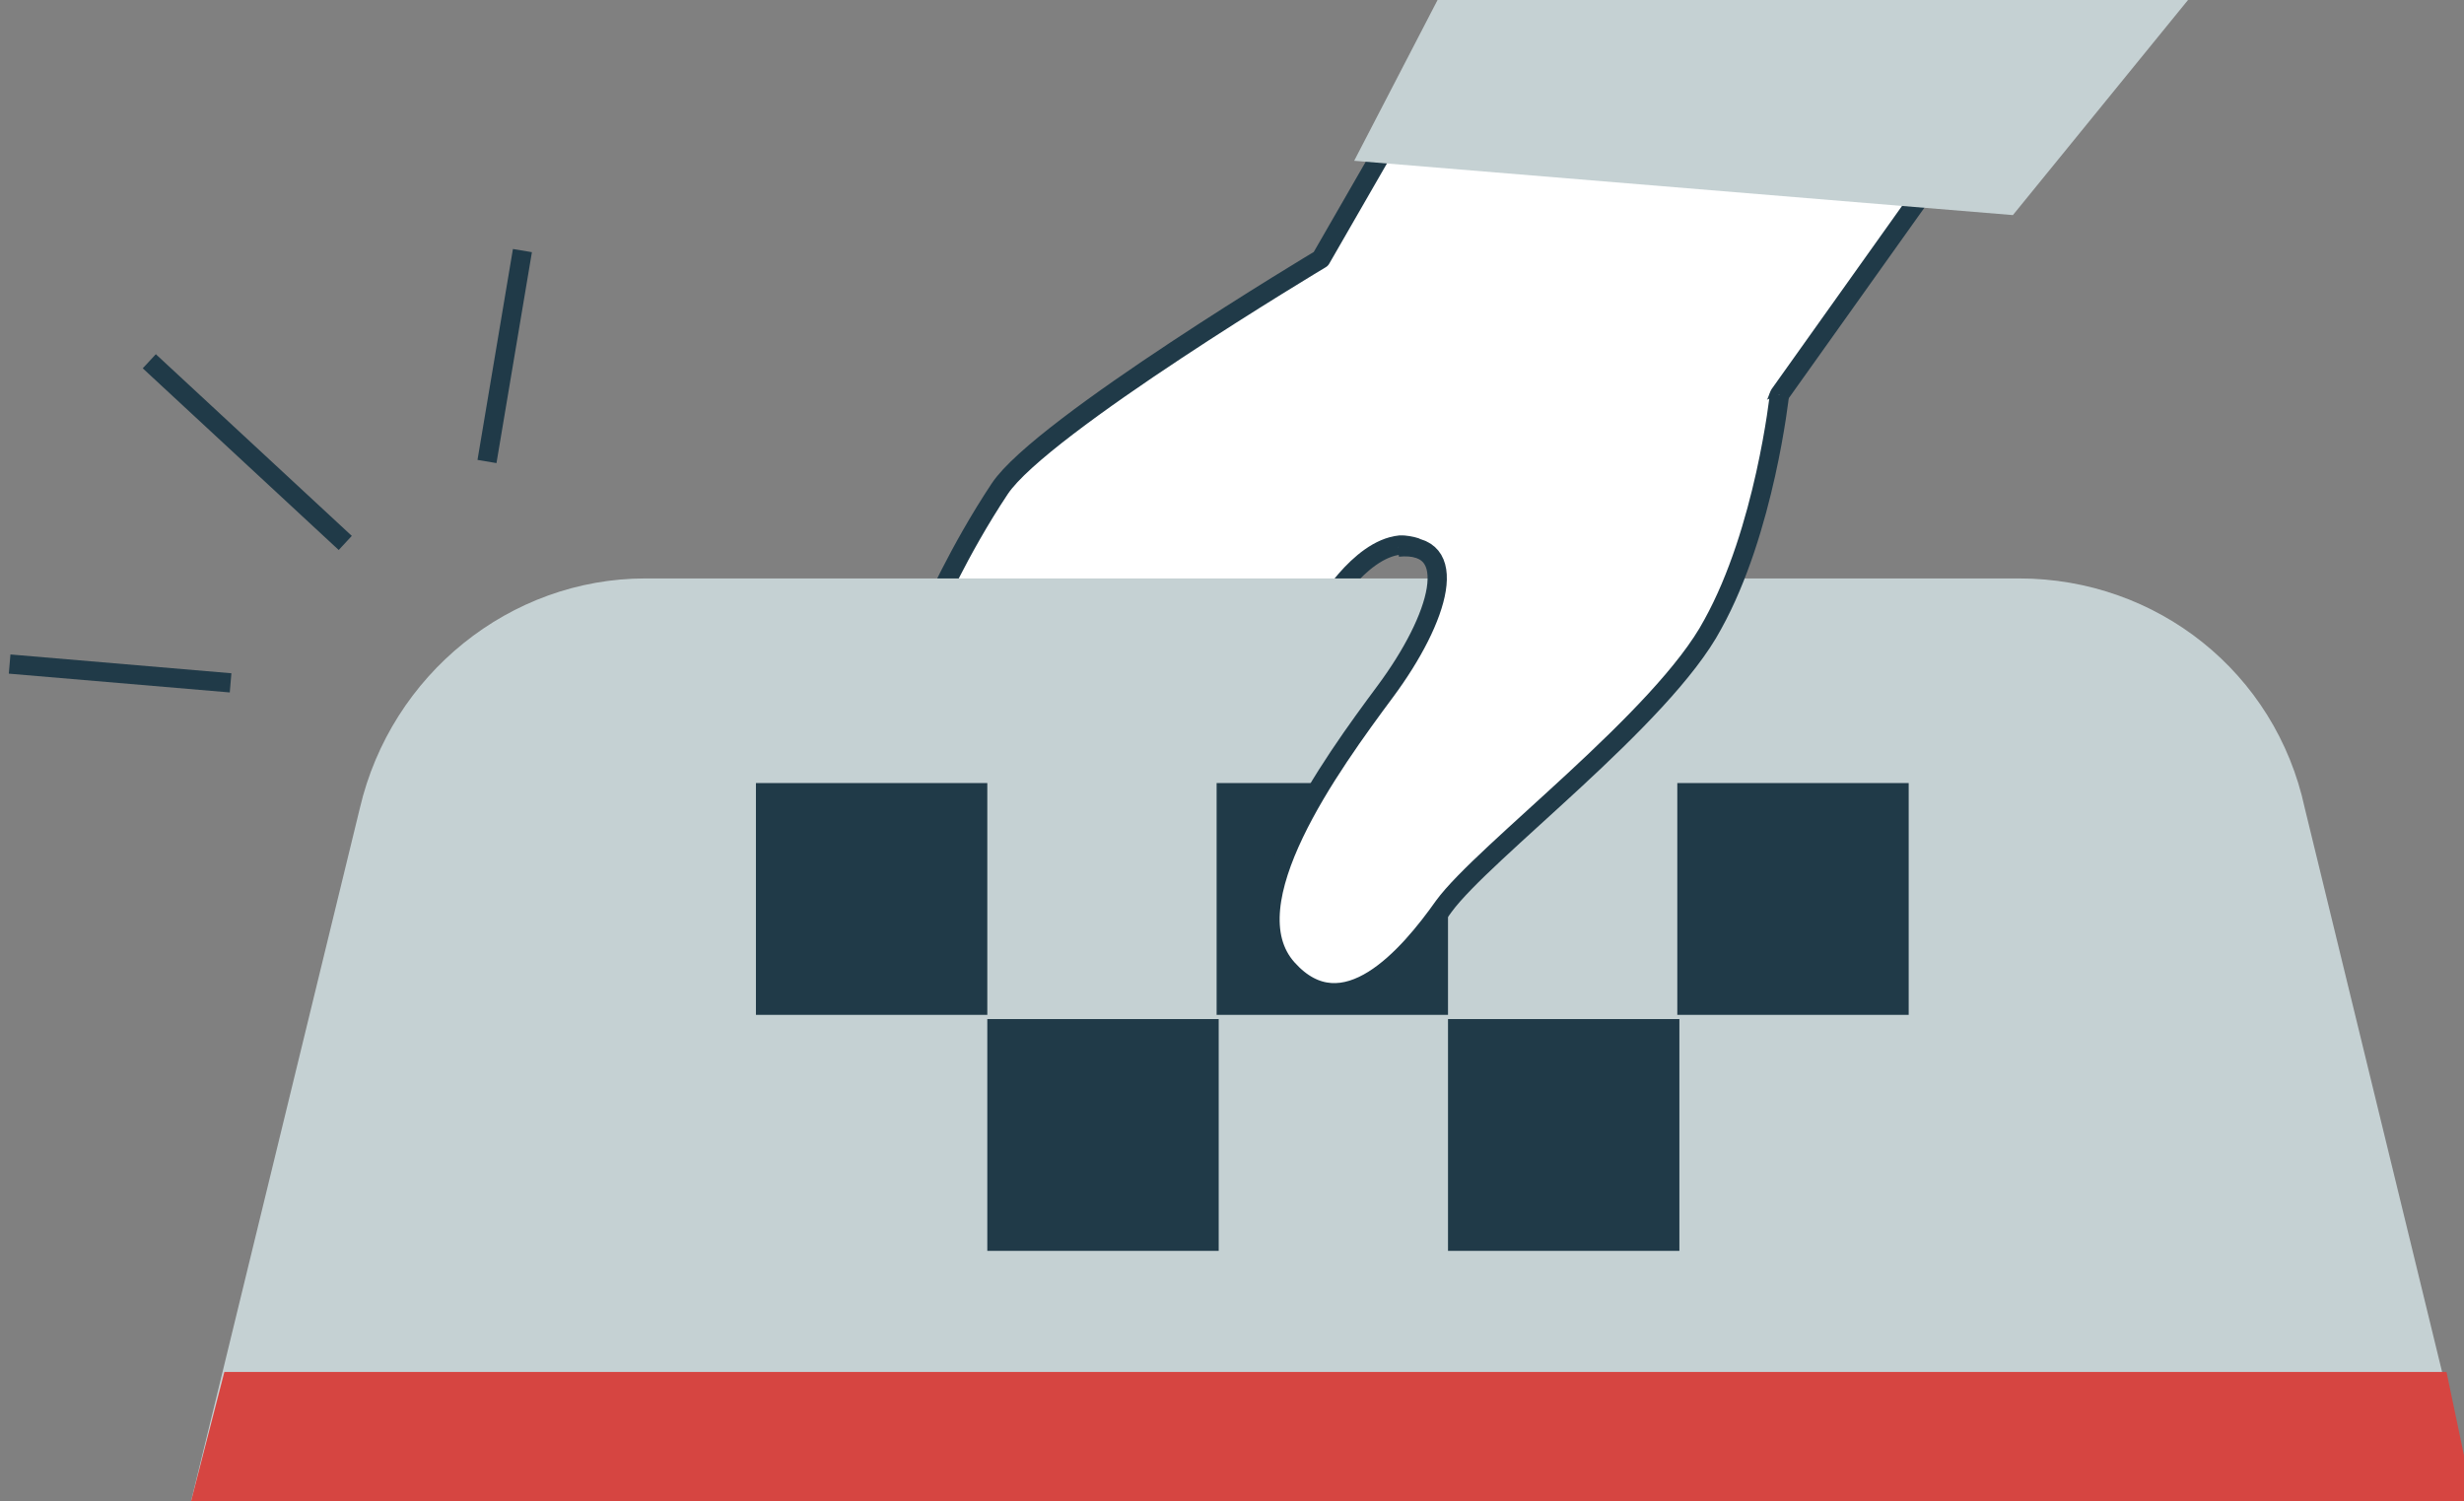 <svg width='256' height='156' fill='none' xmlns='http://www.w3.org/2000/svg'><rect width="100%" height="100%" fill="#808080" stroke="none"/><path d='M96.731 63.789s2.816-6.51 7.147-13.019c4.332-6.509 33.353-23.866 33.353-23.866l9.746-16.924h59.993l-22.091 31.027s-6.064 16.273-14.078 19.744c-9.529 4.122-21.658-4.34-25.34-4.122-4.331.434-8.013 6.943-8.013 6.943' fill='#fff'/><path d='M96.731 63.789s2.816-6.51 7.147-13.019c4.332-6.509 33.353-23.866 33.353-23.866l9.746-16.924h59.993l-22.091 31.027s-6.064 16.273-14.078 19.744c-9.529 4.122-21.658-4.34-25.34-4.122-4.331.434-8.013 6.943-8.013 6.943' stroke='#203A48' stroke-width='2' stroke-miterlimit='10' stroke-linejoin='round'/><path d='M257 156H19.845l17.543-72.033C40.637 70.08 52.982 60.1 67.06 60.1h142.726c14.294 0 26.639 9.764 29.671 23.867L257 156z' fill='#C5D1D3'/><path d='M257 156H19.845l3.466-13.452h230.873L257 156z' fill='#D64541'/><path d='M102.578 81.363h-24.04v24.083h24.04V81.363zm24.04 24.517h-24.04v24.084h24.04V105.88zm23.824-24.517h-24.04v24.083h24.04V81.363zm24.041 24.517h-24.041v24.084h24.041V105.88zm23.823-24.517h-24.04v24.083h24.04V81.363z' fill='#203A48'/><path d='M184.878 41.007s-1.516 14.103-6.931 23.867c-5.198 9.763-23.824 23.65-27.939 29.29-3.681 5.207-10.395 13.018-16.243 6.509-6.064-6.726 4.548-21.263 10.179-28.856 5.631-7.594 8.014-15.622 1.3-14.971' fill='#fff'/><path d='M184.878 41.007s-1.516 14.103-6.931 23.867c-5.198 9.763-23.824 23.65-27.939 29.29-3.681 5.207-10.395 13.018-16.243 6.509-6.064-6.726 4.548-21.263 10.179-28.856 5.631-7.594 8.014-15.622 1.3-14.971' stroke='#203A48' stroke-width='2' stroke-miterlimit='10' stroke-linejoin='round'/><path d='M149.357 0l-8.663 16.706 68.439 5.642L227.326 0h-77.969z' fill='#C5D1D3'/><path d='M1 68.996l22.957 1.953m-8.446-33.414L35.87 56.412m14.726-8.462l3.682-21.914' stroke='#203A48' stroke-width='2' stroke-miterlimit='10' stroke-linejoin='round'/></svg>